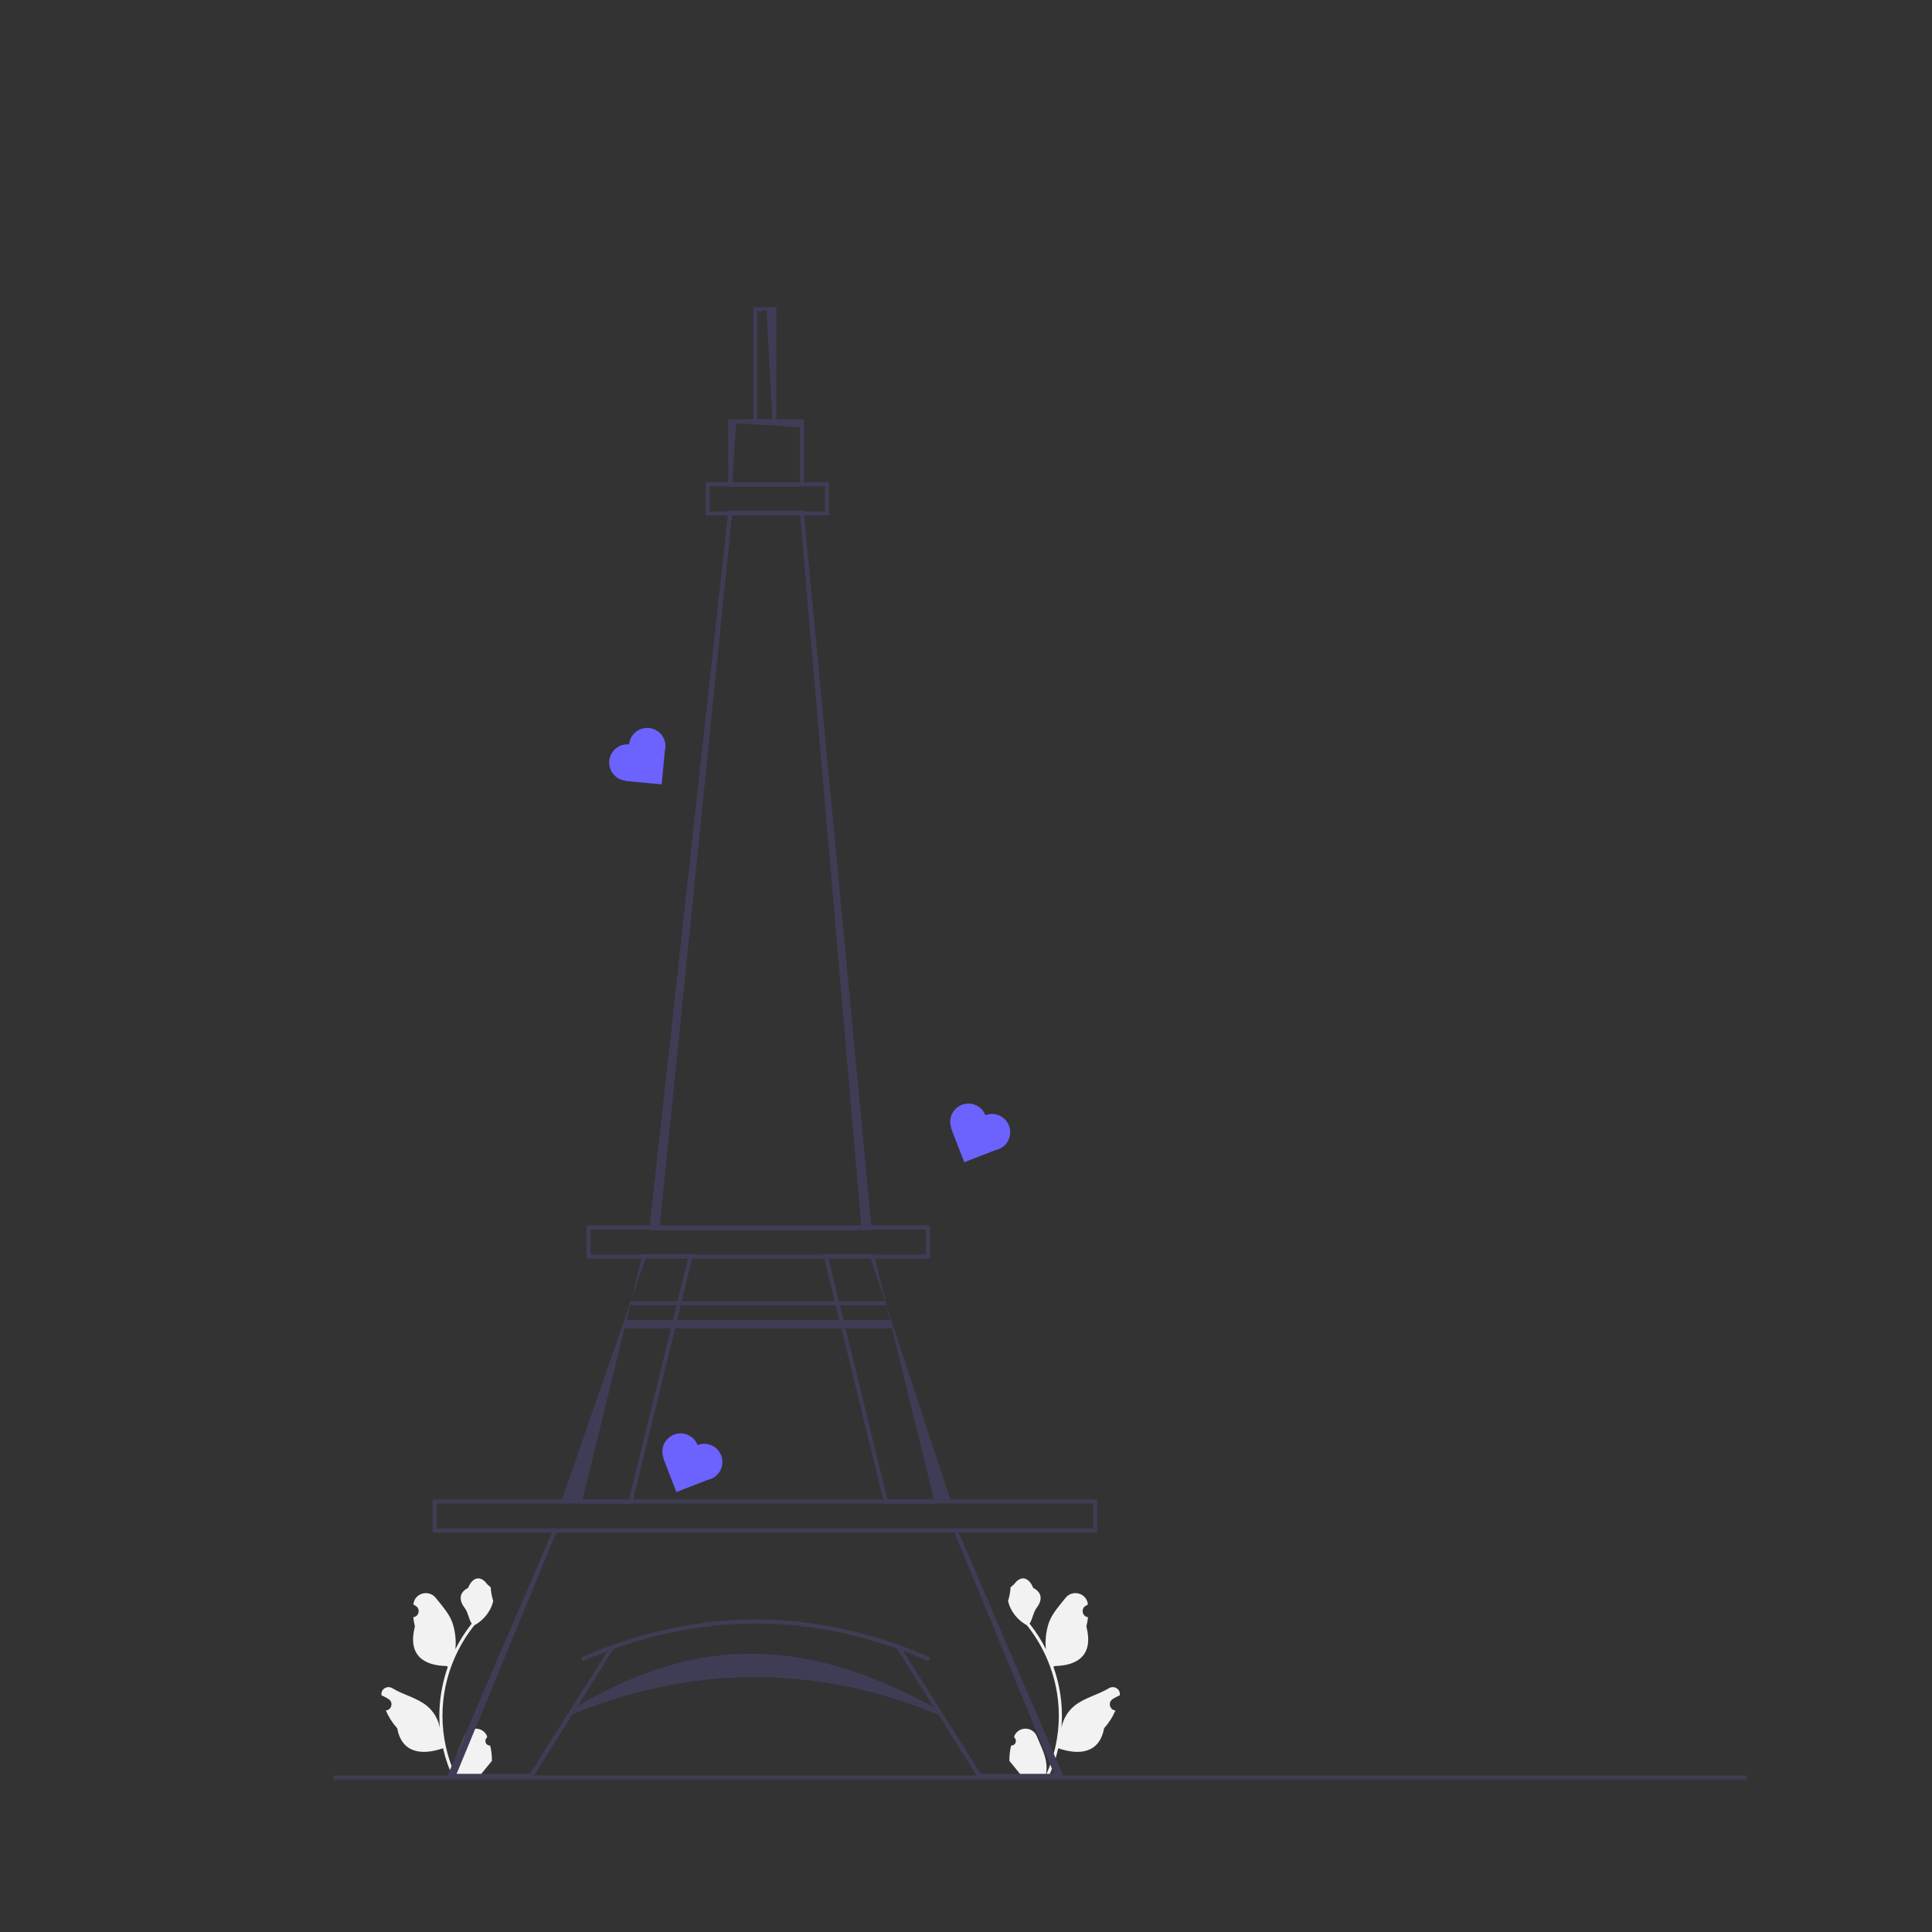 <?xml version="1.0" encoding="UTF-8" standalone="no" ?>
<!DOCTYPE svg PUBLIC "-//W3C//DTD SVG 1.1//EN" "http://www.w3.org/Graphics/SVG/1.1/DTD/svg11.dtd">
<svg xmlns="http://www.w3.org/2000/svg" xmlns:xlink="http://www.w3.org/1999/xlink" version="1.1" width="1080" height="1080" viewBox="0 0 1080 1080" xml:space="preserve">
<rect x="0" y="0" width="1080" height="1080" fill="#333333" stroke="none"/>
<desc>Created with Fabric.js 5.2.4</desc>
<defs>
</defs>
<g transform="matrix(1 0 0 1 540 540)" id="770c1ec1-bc1e-44f6-9f4b-2561171d4376"  >
<rect style="stroke: none; stroke-width: 1; stroke-dasharray: none; stroke-linecap: butt; stroke-dashoffset: 0; stroke-linejoin: miter; stroke-miterlimit: 4; fill: rgb(255,255,255); fill-rule: nonzero; opacity: 1; visibility: hidden;" vector-effect="non-scaling-stroke"  x="-540" y="-540" rx="0" ry="0" width="1080" height="1080" />
</g>
<g transform="matrix(1 0 0 1 540 540)" id="b3a1a231-ea78-4b12-b7f3-d75701f0ea9e"  >
</g>
<g transform="matrix(1.12 0 0 1.12 594.74 938.06)"  >
<path style="stroke: none; stroke-width: 1; stroke-dasharray: none; stroke-linecap: butt; stroke-dashoffset: 0; stroke-linejoin: miter; stroke-miterlimit: 4; fill: rgb(242,242,242); fill-rule: nonzero; opacity: 1;" vector-effect="non-scaling-stroke"  transform=" translate(-364.61, -685.74)" d="M 338.266 719.407 C 340.332 719.536 341.474 716.969 339.911 715.473 L 339.755 714.855 C 339.776 714.806 339.796 714.756 339.817 714.707 C 341.906 709.725 348.987 709.759 351.058 714.749 C 352.897 719.177 355.238 723.612 355.814 728.295 C 356.072 730.361 355.956 732.467 355.498 734.495 C 359.806 725.084 362.073 714.808 362.073 704.474 C 362.073 701.878 361.931 699.281 361.64 696.691 C 361.401 694.573 361.072 692.467 360.645 690.381 C 358.339 679.104 353.347 668.363 346.145 659.391 C 342.683 657.499 339.796 654.541 338.052 650.995 C 337.426 649.716 336.935 648.34 336.702 646.939 C 337.096 646.99 338.188 640.99 337.891 640.622 C 338.44 639.789 339.422 639.375 340.022 638.562 C 343.004 634.518 347.113 635.224 349.258 640.719 C 353.841 643.031 353.885 646.867 351.073 650.556 C 349.285 652.902 349.039 656.078 347.469 658.59 C 347.631 658.797 347.799 658.997 347.96 659.204 C 350.921 663.002 353.482 667.084 355.641 671.373 C 355.031 666.606 355.932 660.864 357.468 657.163 C 359.216 652.946 362.493 649.394 365.378 645.748 C 368.844 641.369 375.951 643.28 376.562 648.831 C 376.568 648.885 376.574 648.939 376.579 648.993 C 376.151 649.234 375.731 649.491 375.321 649.762 C 372.981 651.31 373.79 654.936 376.562 655.364 L 376.625 655.374 C 376.47 656.918 376.205 658.448 375.817 659.953 C 379.519 674.269 371.527 679.483 360.116 679.717 C 359.864 679.847 359.618 679.976 359.366 680.098 C 360.523 683.354 361.446 686.693 362.131 690.077 C 362.744 693.068 363.171 696.091 363.41 699.126 C 363.707 702.956 363.681 706.806 363.358 710.629 L 363.377 710.494 C 364.198 706.283 366.484 702.349 369.804 699.624 C 374.75 695.561 381.737 694.065 387.072 690.799 C 389.641 689.227 392.932 691.259 392.483 694.236 L 392.462 694.379 C 391.667 694.702 390.892 695.077 390.143 695.496 C 389.714 695.738 389.294 695.995 388.884 696.266 C 386.545 697.814 387.353 701.44 390.125 701.868 L 390.188 701.878 C 390.233 701.884 390.272 701.891 390.317 701.897 C 388.954 705.133 387.056 708.136 384.679 710.726 C 382.364 723.224 372.423 724.409 361.789 720.77 L 361.782 720.77 C 360.619 725.834 358.921 730.781 356.738 735.496 L 338.717 735.496 C 338.653 735.296 338.595 735.089 338.537 734.889 C 340.203 734.992 341.882 734.895 343.523 734.592 C 342.186 732.951 340.849 731.298 339.512 729.657 C 339.48 729.625 339.454 729.593 339.428 729.56 C 338.75 728.721 338.065 727.888 337.387 727.048 L 337.387 727.047 C 337.344 724.469 337.653 721.9 338.265 719.407 L 338.266 719.407 L 338.266 719.407 Z" stroke-linecap="round" />
</g>
<g transform="matrix(1.12 0 0 1.12 244.48 938.06)"  >
<path style="stroke: none; stroke-width: 1; stroke-dasharray: none; stroke-linecap: butt; stroke-dashoffset: 0; stroke-linejoin: miter; stroke-miterlimit: 4; fill: rgb(242,242,242); fill-rule: nonzero; opacity: 1;" vector-effect="non-scaling-stroke"  transform=" translate(-51.15, -685.74)" d="M 77.501 719.407 L 77.501 719.407 C 78.113 721.9 78.422 724.469 78.38 727.047 L 78.38 727.048 C 77.701 727.888 77.017 728.721 76.339 729.56 C 76.313 729.593 76.287 729.625 76.255 729.657 C 74.918 731.298 73.581 732.951 72.244 734.592 C 73.884 734.895 75.564 734.992 77.23 734.889 C 77.172 735.089 77.114 735.296 77.049 735.496 L 59.029 735.496 C 56.846 730.781 55.147 725.834 53.985 720.77 L 53.978 720.77 C 43.344 724.409 33.402 723.224 31.088 710.726 C 28.711 708.136 26.812 705.133 25.449 701.897 C 25.494 701.891 25.533 701.884 25.578 701.878 L 25.641 701.868 C 28.413 701.44 29.222 697.814 26.882 696.266 C 26.472 695.995 26.052 695.738 25.624 695.496 C 24.874 695.077 24.099 694.702 23.305 694.379 L 23.283 694.236 C 22.835 691.259 26.126 689.227 28.694 690.799 C 34.03 694.065 41.017 695.561 45.963 699.624 C 49.282 702.349 51.569 706.283 52.389 710.494 L 52.409 710.629 C 52.086 706.806 52.06 702.956 52.357 699.126 C 52.596 696.091 53.022 693.068 53.636 690.077 C 54.32 686.693 55.244 683.354 56.4 680.098 C 56.148 679.976 55.903 679.847 55.651 679.717 C 44.239 679.483 36.248 674.269 39.949 659.953 C 39.562 658.448 39.297 656.918 39.142 655.374 L 39.205 655.364 C 41.977 654.936 42.785 651.31 40.446 649.762 C 40.036 649.491 39.616 649.234 39.187 648.992 C 39.193 648.939 39.199 648.885 39.205 648.831 C 39.815 643.28 46.923 641.369 50.389 645.748 C 53.274 649.394 56.551 652.946 58.299 657.163 C 59.835 660.864 60.736 666.606 60.125 671.373 C 62.284 667.084 64.845 663.002 67.806 659.204 C 67.968 658.997 68.136 658.797 68.297 658.59 C 66.728 656.078 66.482 652.902 64.693 650.556 C 61.882 646.867 61.926 643.031 66.508 640.719 C 68.653 635.224 72.762 634.518 75.744 638.562 C 76.344 639.374 77.327 639.789 77.876 640.622 C 77.579 640.99 78.67 646.99 79.064 646.939 C 78.832 648.34 78.341 649.716 77.714 650.995 C 75.971 654.541 73.083 657.499 69.621 659.391 C 62.42 668.363 57.427 679.104 55.121 690.381 C 54.695 692.467 54.366 694.573 54.127 696.691 C 53.836 699.281 53.694 701.878 53.694 704.474 C 53.694 714.808 55.961 725.084 60.269 734.495 C 59.81 732.467 59.694 730.361 59.953 728.294 C 60.529 723.612 62.87 719.177 64.708 714.749 C 66.78 709.759 73.86 709.725 75.95 714.707 C 75.97 714.756 75.991 714.806 76.011 714.855 L 75.856 715.473 C 74.293 716.969 75.435 719.536 77.501 719.407 L 77.501 719.407 Z" stroke-linecap="round" />
</g>
<g transform="matrix(1.12 0 0 1.12 425.13 486.55)"  >
<path style="stroke: none; stroke-width: 1; stroke-dasharray: none; stroke-linecap: butt; stroke-dashoffset: 0; stroke-linejoin: miter; stroke-miterlimit: 4; fill: rgb(63,61,86); fill-rule: nonzero; opacity: 1;" vector-effect="non-scaling-stroke"  transform=" translate(-212.82, -281.67)" d="M 268.345 461.303 L 157.304 461.303 L 157.426 460.193 L 196.806 102.044 L 234.378 102.044 L 234.464 102.95 L 268.345 461.303 Z M 162.536 459.303 L 263.147 459.303 L 232.558 104.044 L 198.598 104.044 L 162.536 459.303 Z" stroke-linecap="round" />
</g>
<g transform="matrix(1.12 0 0 1.12 423.86 694.26)"  >
<path style="stroke: none; stroke-width: 1; stroke-dasharray: none; stroke-linecap: butt; stroke-dashoffset: 0; stroke-linejoin: miter; stroke-miterlimit: 4; fill: rgb(63,61,86); fill-rule: nonzero; opacity: 1;" vector-effect="non-scaling-stroke"  transform=" translate(-211.68, -467.56)" d="M 297.36 475.818 L 126.005 475.818 L 126.005 459.303 L 297.36 459.303 L 297.36 475.818 Z M 128.005 473.818 L 295.36 473.818 L 295.36 461.303 L 128.005 461.303 L 128.005 473.818 Z" stroke-linecap="round" />
</g>
<g transform="matrix(1.12 0 0 1.12 428.95 278.84)"  >
<path style="stroke: none; stroke-width: 1; stroke-dasharray: none; stroke-linecap: butt; stroke-dashoffset: 0; stroke-linejoin: miter; stroke-miterlimit: 4; fill: rgb(63,61,86); fill-rule: nonzero; opacity: 1;" vector-effect="non-scaling-stroke"  transform=" translate(-216.24, -95.79)" d="M 246.987 104.044 L 185.495 104.044 L 185.495 87.528 L 246.987 87.528 L 246.987 104.044 Z M 187.495 102.044 L 244.987 102.044 L 244.987 89.528 L 187.495 89.528 L 187.495 102.044 Z" stroke-linecap="round" />
</g>
<g transform="matrix(1.12 0 0 1.12 495.75 770.86)"  >
<path style="stroke: none; stroke-width: 1; stroke-dasharray: none; stroke-linecap: butt; stroke-dashoffset: 0; stroke-linejoin: miter; stroke-miterlimit: 4; fill: rgb(63,61,86); fill-rule: nonzero; opacity: 1;" vector-effect="non-scaling-stroke"  transform=" translate(-276.02, -536.11)" d="M 275.973 500.026 L 299.563 596.396 L 307.763 596.396 L 275.973 500.026 Z M 299.563 596.396 L 276.333 596.396 L 252.543 499.196 L 252.053 497.196 L 246.823 475.816 L 267.993 475.816 L 275.043 497.196 L 275.703 499.196 L 275.973 500.027 L 275.773 499.196 L 275.283 497.196 L 269.563 473.816 L 244.283 473.816 L 250.003 497.196 L 250.493 499.196 L 274.773 598.396 L 300.053 598.396 L 299.563 596.396 Z" stroke-linecap="round" />
</g>
<g transform="matrix(1.12 0 0 1.12 350.82 770.86)"  >
<path style="stroke: none; stroke-width: 1; stroke-dasharray: none; stroke-linecap: butt; stroke-dashoffset: 0; stroke-linejoin: miter; stroke-miterlimit: 4; fill: rgb(63,61,86); fill-rule: nonzero; opacity: 1;" vector-effect="non-scaling-stroke"  transform=" translate(-146.32, -536.11)" d="M 147.963 497.196 L 147.263 499.196 L 113.563 596.396 L 123.803 596.396 L 147.593 499.196 L 148.083 497.196 L 148.373 496.006 L 147.963 497.196 Z M 153.803 473.816 L 148.373 496.006 L 155.373 475.816 L 176.533 475.816 L 171.303 497.196 L 170.813 499.196 L 147.023 596.396 L 123.803 596.396 L 123.313 598.396 L 148.593 598.396 L 172.873 499.196 L 173.363 497.196 L 179.083 473.816 L 153.803 473.816 Z" stroke-linecap="round" />
</g>
<g transform="matrix(1.12 0 0 1.12 547.95 924.39)"  >
<polygon style="stroke: none; stroke-width: 1; stroke-dasharray: none; stroke-linecap: butt; stroke-dashoffset: 0; stroke-linejoin: miter; stroke-miterlimit: 4; fill: rgb(63,61,86); fill-rule: nonzero; opacity: 1;" vector-effect="non-scaling-stroke"  points="41.88,61.99 -1.06,61.99 -41.88,-3.02 -40.04,-3.81 0.25,59.99 36.84,59.99 -13.21,-61.2 -11.38,-61.99 41.88,61.99 " />
</g>
<g transform="matrix(1.12 0 0 1.12 296.52 924.39)"  >
<polygon style="stroke: none; stroke-width: 1; stroke-dasharray: none; stroke-linecap: butt; stroke-dashoffset: 0; stroke-linejoin: miter; stroke-miterlimit: 4; fill: rgb(63,61,86); fill-rule: nonzero; opacity: 1;" vector-effect="non-scaling-stroke"  points="1.06,61.99 -41.88,61.99 11.38,-61.99 13.21,-61.2 -36.84,59.99 -0.25,59.99 40.04,-3.81 41.88,-3.02 1.06,61.99 " />
</g>
<g transform="matrix(1.12 0 0 1.12 427.56 847.46)"  >
<path style="stroke: none; stroke-width: 1; stroke-dasharray: none; stroke-linecap: butt; stroke-dashoffset: 0; stroke-linejoin: miter; stroke-miterlimit: 4; fill: rgb(63,61,86); fill-rule: nonzero; opacity: 1;" vector-effect="non-scaling-stroke"  transform=" translate(-214.99, -604.66)" d="M 380.835 612.915 L 49.153 612.915 L 49.153 596.399 L 380.835 596.399 L 380.835 612.915 Z M 51.153 610.915 L 378.835 610.915 L 378.835 598.399 L 51.153 598.399 L 51.153 610.915 Z" stroke-linecap="round" />
</g>
<g transform="matrix(1.12 0 0 1.12 422.01 941.45)"  >
<path style="stroke: none; stroke-width: 1; stroke-dasharray: none; stroke-linecap: butt; stroke-dashoffset: 0; stroke-linejoin: miter; stroke-miterlimit: 4; fill: rgb(63,61,86); fill-rule: nonzero; opacity: 1;" vector-effect="non-scaling-stroke"  transform=" translate(-210.03, -688.77)" d="M 301.637 703.973 C 240.851 679.002 179.208 679.002 118.419 703.973 L 117.213 702.205 C 175.254 667.094 229.522 661.079 302.843 702.205 L 301.637 703.973 Z" stroke-linecap="round" />
</g>
<g transform="matrix(1.12 0 0 1.12 422.43 916.94)"  >
<path style="stroke: none; stroke-width: 1; stroke-dasharray: none; stroke-linecap: butt; stroke-dashoffset: 0; stroke-linejoin: miter; stroke-miterlimit: 4; fill: rgb(63,61,86); fill-rule: nonzero; opacity: 1;" vector-effect="non-scaling-stroke"  transform=" translate(-210.41, -666.84)" d="M 296.627 677.22 C 239.416 652.212 181.399 652.212 124.188 677.22 L 123.311 675.401 C 181.104 650.14 239.711 650.14 297.504 675.401 L 296.627 677.22 Z" stroke-linecap="round" />
</g>
<g transform="matrix(1.12 0 0 1.12 423.67 728.5)"  >
<polygon style="stroke: none; stroke-width: 1; stroke-dasharray: none; stroke-linecap: butt; stroke-dashoffset: 0; stroke-linejoin: miter; stroke-miterlimit: 4; fill: rgb(63,61,86); fill-rule: nonzero; opacity: 1;" vector-effect="non-scaling-stroke"  points="64.26,1 -64.26,1 -63.55,-1 63.77,-1 64.26,1 " />
</g>
<g transform="matrix(1.12 0 0 1.12 423.48 740.26)"  >
<polygon style="stroke: none; stroke-width: 1; stroke-dasharray: none; stroke-linecap: butt; stroke-dashoffset: 0; stroke-linejoin: miter; stroke-miterlimit: 4; fill: rgb(63,61,86); fill-rule: nonzero; opacity: 1;" vector-effect="non-scaling-stroke"  points="67.5,2.07 -67.5,2.07 -65.5,-2.07 66.5,-2.07 67.5,2.07 " />
</g>
<g transform="matrix(1.12 0 0 1.12 428.22 253.19)"  >
<path style="stroke: none; stroke-width: 1; stroke-dasharray: none; stroke-linecap: butt; stroke-dashoffset: 0; stroke-linejoin: miter; stroke-miterlimit: 4; fill: rgb(63,61,86); fill-rule: nonzero; opacity: 1;" vector-effect="non-scaling-stroke"  transform=" translate(-215.58, -72.83)" d="M 234.468 89.628 L 196.702 89.628 L 196.702 56.035 L 234.468 56.035 L 234.468 89.628 Z M 198.702 87.628 L 232.468 87.628 L 232.468 60.035 L 200.702 58.035 L 198.702 87.628 Z" stroke-linecap="round" />
</g>
<g transform="matrix(1.12 0 0 1.12 427.56 204.23)"  >
<path style="stroke: none; stroke-width: 1; stroke-dasharray: none; stroke-linecap: butt; stroke-dashoffset: 0; stroke-linejoin: miter; stroke-miterlimit: 4; fill: rgb(63,61,86); fill-rule: nonzero; opacity: 1;" vector-effect="non-scaling-stroke"  transform=" translate(-214.99, -29.02)" d="M 220.758 58.035 L 209.23 58.035 L 209.23 0 L 220.758 0 L 220.758 58.035 Z M 211.23 56.035 L 218.758 56.035 L 215.843 1.657 L 211.23 2 L 211.23 56.035 Z" stroke-linecap="round" />
</g>
<g transform="matrix(1.12 0 0 1.12 547.95 633.29)"  >
<path style="stroke: none; stroke-width: 1; stroke-dasharray: none; stroke-linecap: butt; stroke-dashoffset: 0; stroke-linejoin: miter; stroke-miterlimit: 4; fill: rgb(108,99,255); fill-rule: nonzero; opacity: 1;" vector-effect="non-scaling-stroke"  transform=" translate(-322.74, -412.99)" d="M 325.329 404.172 L 325.329 404.172 C 323.513 399.49 318.245 397.168 313.564 398.985 L 313.563 398.985 C 308.927 400.785 306.607 405.97 308.329 410.617 L 308.193 410.67 L 314.772 427.623 L 330.371 421.569 C 330.887 421.467 331.401 421.321 331.908 421.125 L 331.908 421.125 C 336.59 419.308 338.912 414.04 337.095 409.359 L 337.095 409.359 C 335.279 404.677 330.011 402.355 325.329 404.172 L 325.329 404.172 Z" stroke-linecap="round" />
</g>
<g transform="matrix(1.12 0 0 1.12 387.04 817.66)"  >
<path style="stroke: none; stroke-width: 1; stroke-dasharray: none; stroke-linecap: butt; stroke-dashoffset: 0; stroke-linejoin: miter; stroke-miterlimit: 4; fill: rgb(108,99,255); fill-rule: nonzero; opacity: 1;" vector-effect="non-scaling-stroke"  transform=" translate(-178.74, -577.99)" d="M 181.329 569.172 L 181.329 569.172 C 179.513 564.49 174.245 562.168 169.564 563.985 L 169.563 563.985 C 164.927 565.785 162.607 570.97 164.329 575.617 L 164.193 575.67 L 170.772 592.623 L 186.371 586.569 C 186.887 586.467 187.401 586.321 187.908 586.125 L 187.908 586.125 C 192.59 584.308 194.912 579.04 193.095 574.359 L 193.095 574.359 C 191.279 569.677 186.011 567.355 181.329 569.172 L 181.329 569.172 Z" stroke-linecap="round" />
</g>
<g transform="matrix(1.12 0 0 1.12 356.27 422.68)"  >
<path style="stroke: none; stroke-width: 1; stroke-dasharray: none; stroke-linecap: butt; stroke-dashoffset: 0; stroke-linejoin: miter; stroke-miterlimit: 4; fill: rgb(108,99,255); fill-rule: nonzero; opacity: 1;" vector-effect="non-scaling-stroke"  transform=" translate(-151.2, -224.51)" d="M 147.096 218.669 L 147.096 218.669 L 147.096 218.669 C 142.097 218.2 137.664 221.873 137.195 226.873 L 137.195 226.873 C 136.73 231.825 140.33 236.219 145.257 236.758 L 145.243 236.903 L 163.349 238.601 L 164.911 221.941 C 165.051 221.434 165.151 220.909 165.201 220.368 L 165.201 220.368 C 165.67 215.368 161.997 210.935 156.998 210.466 L 156.998 210.466 C 151.998 209.997 147.565 213.67 147.096 218.669 L 147.096 218.669 Z" stroke-linecap="round" />
</g>
<g transform="matrix(1.12 0 0 1.12 581.47 993.66)"  >
<rect style="stroke: none; stroke-width: 1; stroke-dasharray: none; stroke-linecap: butt; stroke-dashoffset: 0; stroke-linejoin: miter; stroke-miterlimit: 4; fill: rgb(63,61,86); fill-rule: nonzero; opacity: 1;" vector-effect="non-scaling-stroke"  x="-352.737" y="-1" rx="0" ry="0" width="705.474" height="2" />
</g>
</svg>